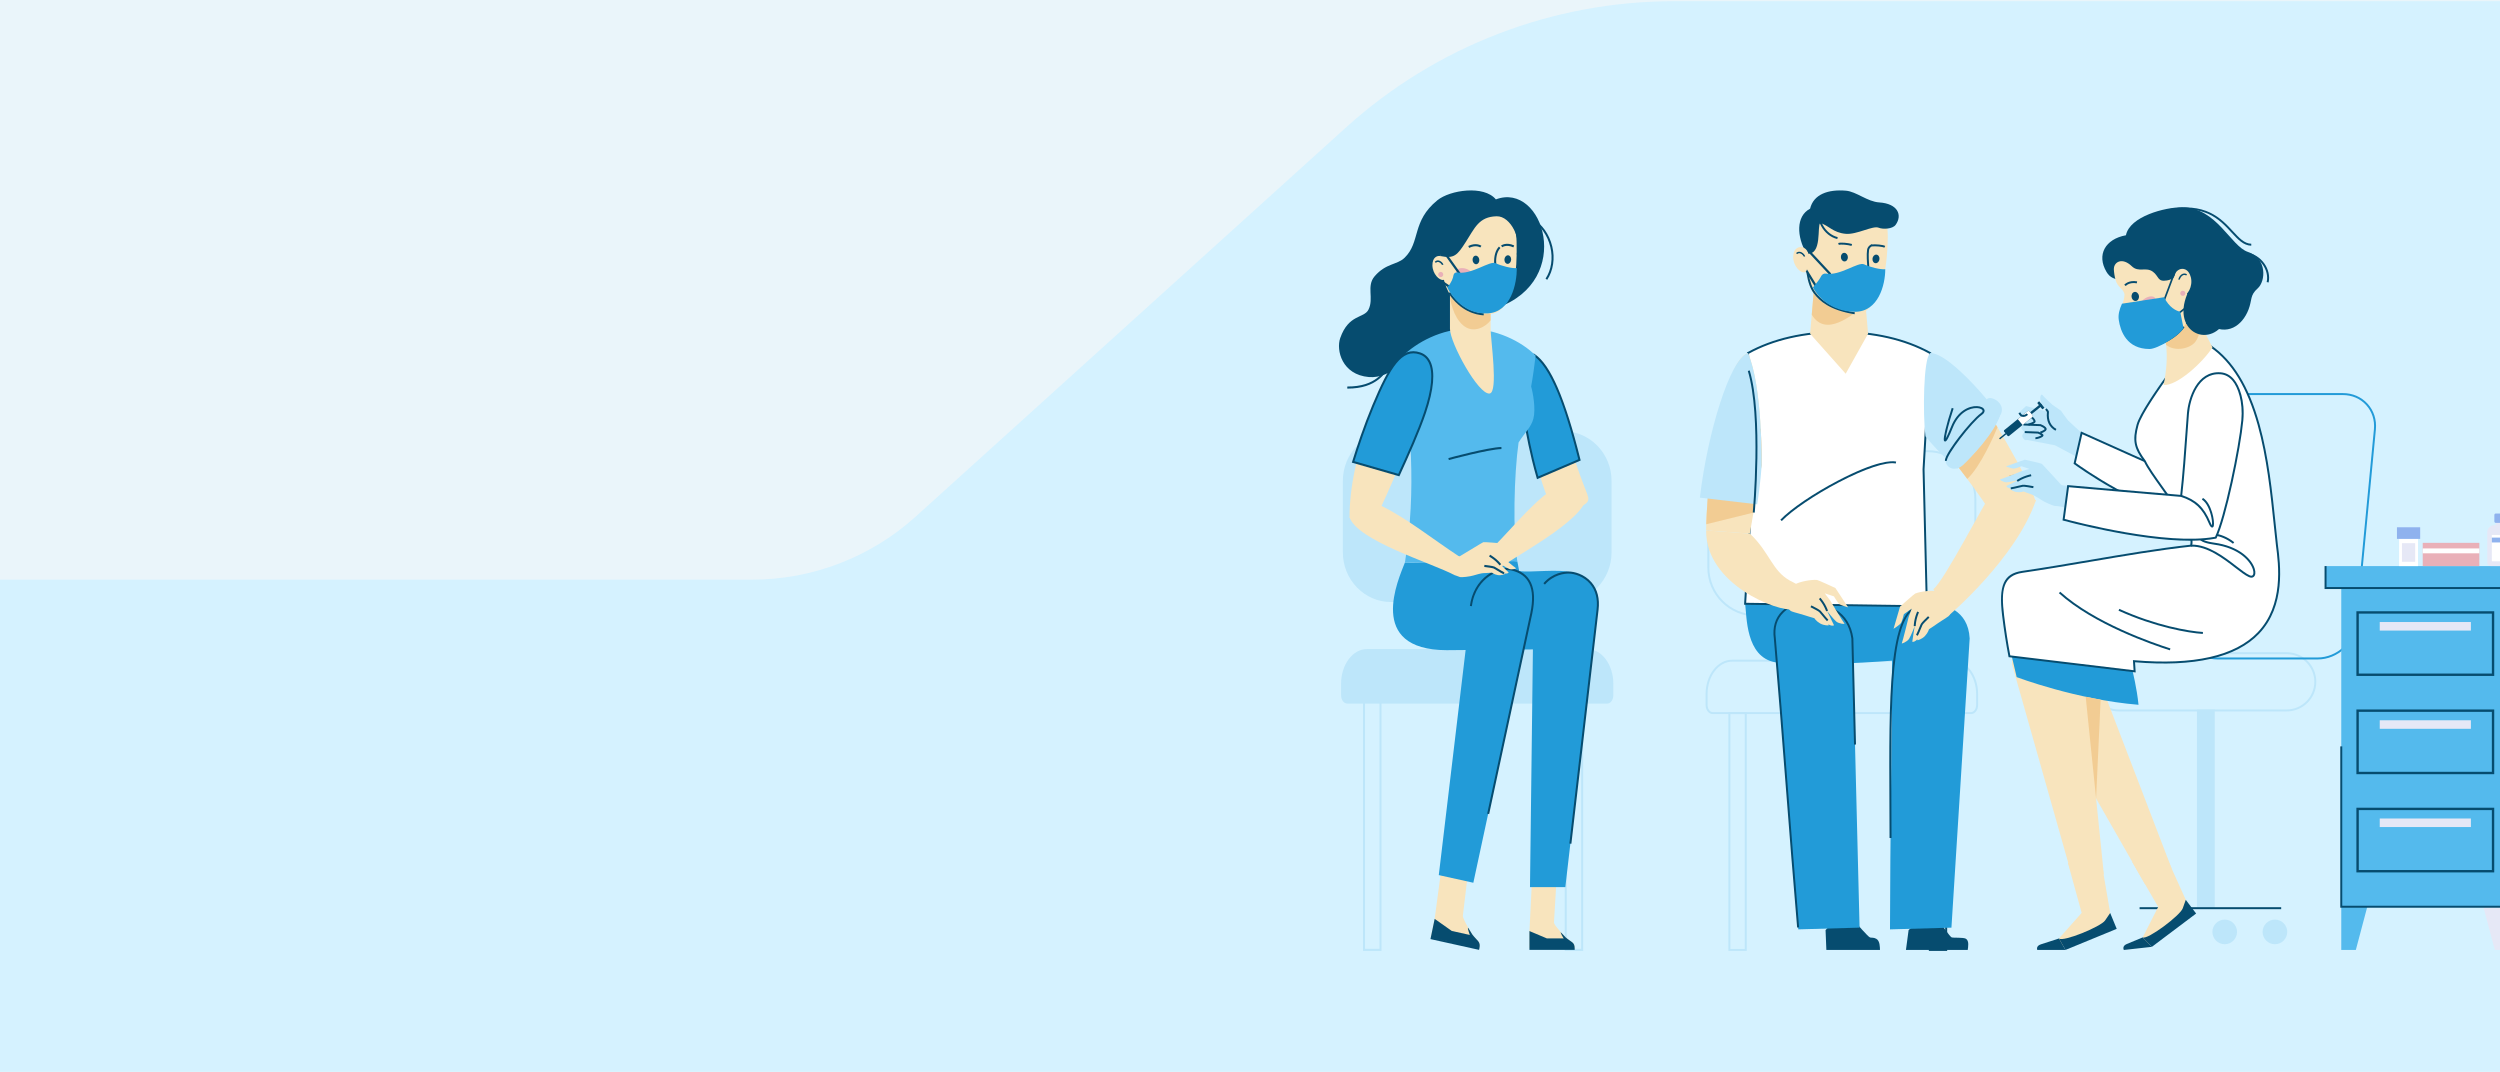 <svg width="1024" height="439" viewBox="0 0 1024 439" fill="none" xmlns="http://www.w3.org/2000/svg">
<rect width="1024" height="439" fill="#EAF5FA"/>
<path d="M0 237.429V439H1024V382.143V0.5H685.52C635.948 0.5 588.142 18.91 551.374 52.159L375.063 211.599C356.679 228.224 332.776 237.429 307.99 237.429H0Z" fill="#D5F2FF"/>
<path d="M936.614 291.408H867.848C861.151 291.408 855.701 285.966 855.701 279.273C855.701 272.58 861.149 267.138 867.848 267.138H936.614C943.311 267.138 948.761 272.58 948.761 279.273C948.759 285.963 943.311 291.408 936.614 291.408ZM867.848 267.951C861.598 267.951 856.514 273.029 856.514 279.273C856.514 285.516 861.598 290.595 867.848 290.595H936.614C942.863 290.595 947.947 285.516 947.947 279.273C947.947 273.029 942.863 267.951 936.614 267.951H867.848Z" fill="#BDE6FA"/>
<path d="M949.329 270.113H908.278C904.322 270.113 900.734 268.566 898.175 265.754C895.601 262.926 894.39 259.178 894.77 255.199L902.335 175.847C903.116 167.667 910.412 161.01 918.603 161.01H959.656C963.613 161.01 967.2 162.557 969.76 165.369C972.334 168.197 973.545 171.945 973.164 175.923L965.599 255.275C964.816 263.456 957.52 270.113 949.329 270.113ZM918.6 161.82C910.819 161.82 903.884 168.147 903.142 175.921L895.579 255.275C895.222 259.021 896.357 262.548 898.776 265.205C901.179 267.846 904.555 269.3 908.278 269.3H949.332C957.113 269.3 964.048 262.973 964.79 255.199L972.355 175.847C972.712 172.102 971.577 168.575 969.158 165.915C966.755 163.275 963.38 161.82 959.656 161.82H918.6Z" fill="#229BD8"/>
<path d="M1027.84 240.037H958.983V371.395H1027.84V240.037Z" fill="#54BAED"/>
<path d="M1034.27 231.873H952.543V240.864H1034.27V231.873Z" fill="#54BAED"/>
<path fill-rule="evenodd" clip-rule="evenodd" d="M966.158 275.887H1020.66V251.345H966.158V275.887ZM1021.15 276.866H965.668H965.178V276.376V250.856V250.366H965.668H1021.15H1021.64V250.856V276.376V276.866H1021.15Z" fill="#064C6F"/>
<path d="M1012.08 254.782H974.742V258.285H1012.08V254.782Z" fill="#E6E8F6"/>
<path d="M990.421 220.725H982.673V231.871H990.421V220.725Z" fill="white"/>
<path d="M991.306 215.971H981.788V220.726H991.306V215.971Z" fill="#8FB2EE"/>
<path d="M989.253 222.487H983.841V230.109H989.253V222.487Z" fill="#E6E8F6"/>
<path d="M1015.54 222.347H992.346V231.872H1015.54V222.347Z" fill="#E9B0B8"/>
<path d="M1015.54 224.636H992.346V226.637H1015.54V224.636Z" fill="white"/>
<path fill-rule="evenodd" clip-rule="evenodd" d="M1021.67 215.116H1026.14C1027.72 215.116 1029.01 216.404 1029.01 217.98V230.439C1029.01 231.225 1028.36 231.872 1027.58 231.872H1020.23C1019.44 231.872 1018.8 231.228 1018.8 230.439V217.98C1018.8 216.404 1020.09 215.116 1021.67 215.116Z" fill="#E6E8F6"/>
<path d="M1025.58 213.629H1022.23V216.405H1025.58V213.629Z" fill="#E6E8F6"/>
<path fill-rule="evenodd" clip-rule="evenodd" d="M1022.27 210.338H1025.55C1025.87 210.338 1026.13 210.599 1026.13 210.918V213.594C1026.13 213.912 1025.87 214.171 1025.55 214.171H1022.27C1021.95 214.171 1021.69 213.91 1021.69 213.594V210.918C1021.69 210.599 1021.95 210.338 1022.27 210.338Z" fill="#8FB2EE"/>
<path d="M1027.15 219.115H1020.66V229.903H1027.15V219.115Z" fill="white"/>
<path d="M1027.15 220.198H1020.66V222.19H1027.15V220.198Z" fill="#8FB2EE"/>
<path fill-rule="evenodd" clip-rule="evenodd" d="M966.158 316.122C984.326 316.122 1002.49 316.122 1020.66 316.122C1020.66 307.942 1020.66 299.761 1020.66 291.581C1002.49 291.581 984.324 291.581 966.158 291.581C966.158 299.761 966.158 307.942 966.158 316.122ZM1021.15 317.101C1002.66 317.101 984.162 317.101 965.668 317.101C965.504 317.101 965.342 317.101 965.178 317.101C965.178 316.937 965.178 316.776 965.178 316.612C965.178 308.103 965.178 299.597 965.178 291.091C965.178 290.927 965.178 290.766 965.178 290.602C965.342 290.602 965.504 290.602 965.668 290.602C984.162 290.602 1002.66 290.602 1021.15 290.602C1021.31 290.602 1021.48 290.602 1021.64 290.602C1021.64 290.766 1021.64 290.927 1021.64 291.091C1021.64 299.597 1021.64 308.106 1021.64 316.612C1021.64 316.776 1021.64 316.937 1021.64 317.101C1021.48 317.101 1021.31 317.101 1021.15 317.101Z" fill="#064C6F"/>
<path fill-rule="evenodd" clip-rule="evenodd" d="M974.742 295.018C987.186 295.018 999.633 295.018 1012.08 295.018C1012.08 296.185 1012.08 297.351 1012.08 298.521C999.633 298.521 987.188 298.521 974.742 298.521C974.742 297.351 974.742 296.185 974.742 295.018Z" fill="#E6E8F6"/>
<path fill-rule="evenodd" clip-rule="evenodd" d="M966.158 356.361H1020.66V331.82H966.158V356.361ZM1021.15 357.341H965.668H965.178V356.851V331.33V330.841H965.668H1021.15H1021.64V331.33V356.851V357.341H1021.15Z" fill="#064C6F"/>
<path d="M1012.08 335.254H974.742V338.757H1012.08V335.254Z" fill="#E6E8F6"/>
<path fill-rule="evenodd" clip-rule="evenodd" d="M969.646 371.395L964.95 389.091H958.983V371.395H969.646Z" fill="#54BAED"/>
<path fill-rule="evenodd" clip-rule="evenodd" d="M1017.17 371.395L1021.87 389.091H1027.84V371.395H1017.17Z" fill="#E6E8F6"/>
<path d="M1034.28 241.271H952.139V231.871H952.95V240.458H1034.28V241.271Z" fill="#064C6F"/>
<path d="M1027.84 371.801H958.577V305.716H959.39V370.991H1027.84V371.801Z" fill="#064C6F"/>
<path d="M797.562 389.496H790.051V287.057H797.562V389.496ZM790.865 388.685H796.75V287.867H790.865V388.685Z" fill="#064C6F"/>
<path d="M715.464 389.496H707.953V291.68H715.464V389.496ZM708.764 388.686H714.65V292.49H708.764V388.686Z" fill="#BDE6FA"/>
<path d="M807.31 292.49H701.537C699.924 292.49 698.613 290.838 698.613 288.809V284.26C698.613 276.509 703.502 270.204 709.511 270.204H799.341C805.35 270.204 810.239 276.509 810.239 284.26V288.809C810.234 290.838 808.923 292.49 807.31 292.49ZM709.509 271.017C703.949 271.017 699.425 276.959 699.425 284.26V288.809C699.425 290.363 700.393 291.68 701.537 291.68H807.31C808.455 291.68 809.423 290.365 809.423 288.809V284.26C809.423 276.959 804.898 271.017 799.338 271.017H709.509Z" fill="#BDE6FA"/>
<path d="M789.556 252.486H719.291C708.286 252.486 699.332 243.54 699.332 232.545V204.342C699.332 193.347 708.286 184.401 719.291 184.401H789.556C800.561 184.401 809.515 193.347 809.515 204.342V232.543C809.515 243.54 800.561 252.486 789.556 252.486ZM719.291 185.212C708.733 185.212 700.145 193.794 700.145 204.342V232.543C700.145 243.091 708.736 251.673 719.291 251.673H789.556C800.114 251.673 808.702 243.091 808.702 232.543V204.342C808.702 193.794 800.114 185.212 789.556 185.212H719.291Z" fill="#BDE6FA"/>
<path fill-rule="evenodd" clip-rule="evenodd" d="M714.802 247.302C715.523 252.338 714.921 269.11 727.163 271.271C739.405 273.429 774.997 270.612 774.997 270.612H788.738L785.484 244.899L714.802 247.302Z" fill="#229BD8"/>
<path fill-rule="evenodd" clip-rule="evenodd" d="M714.801 247.301L789.246 248.352L787.885 192.25L790.616 144.615C780.484 138.978 767.726 136.002 753.29 136.002C738.857 136.002 726.098 138.975 715.966 144.615L718.138 192.25L714.801 247.301Z" fill="white"/>
<path d="M789.661 248.764L789.237 248.757L714.367 247.699L717.731 192.247L715.549 144.381L715.768 144.26C725.955 138.591 738.929 135.597 753.289 135.597C767.651 135.597 780.626 138.591 790.812 144.26L791.036 144.383L791.022 144.638L788.293 192.256L789.661 248.764ZM715.233 246.903L788.828 247.942L787.477 192.244V192.228L790.194 144.847C780.162 139.326 767.408 136.409 753.289 136.409C739.17 136.409 726.414 139.328 716.382 144.849L718.542 192.256L718.539 192.278L715.233 246.903Z" fill="#064C6F"/>
<path fill-rule="evenodd" clip-rule="evenodd" d="M765.165 136.694L755.994 153.077L741.416 136.694L743.637 111.174H762.938L765.165 136.694Z" fill="#F8E4BD"/>
<path fill-rule="evenodd" clip-rule="evenodd" d="M805.981 389.091C806.14 387.903 806.652 385.36 805.236 384.511C804.204 383.893 800.088 384.186 799.455 383.988C798.682 383.748 794.921 378.187 794.169 377.16H785.924L781.761 380.977L780.673 389.093H805.981V389.091Z" fill="#064C6F"/>
<path fill-rule="evenodd" clip-rule="evenodd" d="M770.037 389.091C769.989 387.903 770.056 385.36 768.493 384.511C767.354 383.893 766.635 384.186 765.969 383.988C765.153 383.748 760.419 378.187 759.489 377.16H751.243L747.749 380.977L748.079 389.093H770.037V389.091Z" fill="#064C6F"/>
<path fill-rule="evenodd" clip-rule="evenodd" d="M715.965 144.613C706.038 147.655 698.982 195.555 698.832 217.277L716.743 218.566C718.328 208.978 721.577 190.409 721.577 190.409C721.577 190.409 721.939 158.293 715.965 144.613Z" fill="#F8E4BD"/>
<path fill-rule="evenodd" clip-rule="evenodd" d="M704.194 171.705C701.128 186.153 699.201 203.239 698.877 214.735L718.192 209.969C719.767 200.741 721.575 190.407 721.575 190.407C721.575 190.407 721.646 183.966 721.19 175.624L704.194 171.705Z" fill="#F2CC93"/>
<path fill-rule="evenodd" clip-rule="evenodd" d="M715.965 144.613C708.581 146.876 699.291 177.841 696.27 203.83L719.743 206.575C721.161 197.881 721.58 190.407 721.58 190.407C721.58 190.407 721.939 158.293 715.965 144.613Z" fill="#BDE6FA"/>
<path d="M718.737 209.972L717.928 209.899C717.964 209.506 721.463 170.398 715.906 151.956L716.684 151.723C722.286 170.315 718.775 209.578 718.737 209.972Z" fill="#064C6F"/>
<path fill-rule="evenodd" clip-rule="evenodd" d="M806.778 261.504L799.308 379.962L774.141 380.677C774.188 343.746 774.973 298.435 775.021 261.502C774.419 249.642 785.65 245.954 791.357 246.809C796.308 247.556 806.154 249.578 806.778 261.504Z" fill="#229BD8"/>
<path fill-rule="evenodd" clip-rule="evenodd" d="M742.096 128.886C742.517 124.054 742.717 121.749 743.138 116.917C750.135 119.546 757.131 122.172 764.128 124.8C758.361 129.321 747.782 138.307 742.096 128.886Z" fill="#F2CC93"/>
<path fill-rule="evenodd" clip-rule="evenodd" d="M756.893 80.127C752.742 80.099 740.236 80.156 739.515 96.324C738.797 112.492 741.109 117.868 743.003 120.347C745.424 123.518 749.378 127.061 759.401 128.699C765.286 128.556 766.371 125.079 768.324 121.692C769.882 118.99 772.951 113.545 773.237 97.365C773.518 81.182 761.037 80.355 756.893 80.127Z" fill="#F8E4BD"/>
<path fill-rule="evenodd" clip-rule="evenodd" d="M755.451 103.557C756.243 103.588 756.891 104.403 756.895 105.377C756.9 106.352 756.26 107.117 755.466 107.086C754.671 107.055 754.026 106.24 754.022 105.266C754.017 104.291 754.657 103.523 755.451 103.557Z" fill="#064C6F"/>
<path fill-rule="evenodd" clip-rule="evenodd" d="M768.514 104.29C767.72 104.271 767.025 105.046 766.961 106.018C766.897 106.99 767.487 107.794 768.281 107.813C769.076 107.832 769.77 107.057 769.835 106.085C769.899 105.11 769.309 104.307 768.514 104.29Z" fill="#064C6F"/>
<path d="M763.071 114.639C762.852 114.639 762.707 114.625 762.695 114.625L762.774 113.817C762.793 113.819 764.855 114 765.005 112.806C765.055 112.414 764.97 111.288 764.874 109.983C764.698 107.606 764.456 104.35 764.758 102.29C764.953 100.945 766.249 100.053 766.744 100.039L766.77 100.852C766.778 100.852 766.785 100.852 766.792 100.85C766.587 100.892 765.695 101.498 765.564 102.406C765.276 104.379 765.514 107.583 765.688 109.924C765.797 111.383 765.876 112.438 765.817 112.909C765.712 113.738 765.098 114.318 764.089 114.539C763.704 114.62 763.335 114.639 763.071 114.639Z" fill="#064C6F"/>
<path d="M762.548 119.861C760.129 119.861 758.782 118.815 758.701 118.751L759.208 118.116C759.313 118.199 761.827 120.11 766.321 118.216L766.637 118.965C765.051 119.63 763.683 119.861 762.548 119.861Z" fill="#064C6F"/>
<path fill-rule="evenodd" clip-rule="evenodd" d="M739.023 109.417C739.241 109.282 739.527 109.35 739.661 109.569L744.963 118.184C745.098 118.403 745.03 118.688 744.811 118.823C744.593 118.957 744.307 118.889 744.173 118.671L738.871 110.055C738.737 109.837 738.805 109.551 739.023 109.417Z" fill="#064C6F"/>
<path d="M758.382 100.723C756.696 100.248 754.015 100.036 753.168 100.31L752.918 99.537C754.015 99.183 756.924 99.469 758.604 99.941L758.382 100.723Z" fill="#064C6F"/>
<path d="M771.814 101.452C771.027 101.033 768.353 100.769 766.609 100.941L766.53 100.132C768.265 99.964 771.181 100.194 772.197 100.736L771.814 101.452Z" fill="#064C6F"/>
<path fill-rule="evenodd" clip-rule="evenodd" d="M745.617 91.341C744.116 92.177 746.604 104.94 739.919 103.82C735.911 96.95 735.556 88.553 741.411 85.475C742.817 79.624 748.75 77.466 756.125 78.11C760.381 78.481 764.887 82.604 769.725 82.911C777.288 83.391 779.362 88.07 776.446 92.101C775.178 93.853 771.191 93.991 769.502 93.273C767.147 92.275 760.533 96.201 755.973 95.773C750.779 95.286 749.135 92.424 745.617 91.341Z" fill="#064C6F"/>
<path d="M752.544 97.916C749.811 97.254 747.401 95.309 745.933 92.586C744.439 89.812 744.109 86.592 745.051 83.973L745.814 84.246C744.951 86.651 745.262 89.624 746.649 92.198C748.008 94.72 750.225 96.514 752.735 97.125L752.544 97.916Z" fill="#064C6F"/>
<path fill-rule="evenodd" clip-rule="evenodd" d="M740.552 103.363C740.057 102.377 739.441 101.566 738.18 101.26C736.92 100.953 734.593 101.528 734.488 105.124C734.381 108.72 737.288 111.902 739.199 111.534C741.109 111.166 740.552 103.363 740.552 103.363Z" fill="#F8E4BD"/>
<path d="M739.396 105.087L738.787 105.068V105.079C738.763 104.904 738.23 104.091 737.452 103.803C736.952 103.62 736.505 103.713 736.084 104.088L735.677 103.634C736.312 103.069 737.083 102.952 737.844 103.306C738.684 103.699 739.41 104.628 739.396 105.087Z" fill="#064C6F"/>
<path d="M759.624 128.722C749.338 127.042 745.32 123.294 742.969 120.216C741.511 118.306 740.55 115.67 739.95 111.924L740.752 111.796C741.323 115.354 742.26 117.947 743.616 119.724C745.876 122.683 749.752 126.289 759.755 127.922L759.624 128.722Z" fill="#064C6F"/>
<path fill-rule="evenodd" clip-rule="evenodd" d="M758.73 261.499L761.684 379.957L736.582 380.672C733.38 343.741 730.177 298.428 726.975 261.497C725.329 249.637 736.237 245.949 742.018 246.804C747.032 247.548 757.055 249.569 758.73 261.499Z" fill="#229BD8"/>
<path d="M773.957 343.246C773.948 338.635 773.927 334.072 773.905 329.661C773.798 307.27 773.705 287.931 775.137 273.422C776.729 257.303 780.124 249.196 785.826 247.908L786.005 248.7C780.692 249.897 777.497 257.778 775.946 273.5C774.519 287.969 774.612 307.287 774.719 329.656C774.74 334.069 774.762 338.633 774.771 343.243L773.957 343.246Z" fill="#064C6F"/>
<path d="M736.106 379.928C734.529 361.673 732.923 341.072 731.372 321.151C729.797 300.923 728.167 280.006 726.566 261.533C725.938 257.014 727.085 253.152 729.883 250.384C733.375 246.926 738.649 245.896 742.075 246.403C744.901 246.821 748.565 247.565 751.84 249.611C755.935 252.171 758.39 256.152 759.13 261.44L759.134 261.485L760.219 304.949L759.405 304.971L758.323 261.53C756.784 250.636 748.246 248.138 741.956 247.206C738.725 246.731 733.748 247.698 730.456 250.959C727.811 253.578 726.773 257.105 727.375 261.44C728.981 279.937 730.608 300.857 732.183 321.085C733.734 341.006 735.338 361.604 736.915 379.857L736.106 379.928Z" fill="#064C6F"/>
<path fill-rule="evenodd" clip-rule="evenodd" d="M740.592 102.521C740.784 102.352 741.077 102.371 741.246 102.563L749.904 111.85C750.074 112.043 750.055 112.336 749.862 112.505C749.67 112.674 749.377 112.656 749.208 112.463L740.55 103.176C740.381 102.984 740.399 102.691 740.592 102.521Z" fill="#064C6F"/>
<path d="M742.58 117.765C744.35 115.641 745.441 114.196 745.97 113.076C746.279 112.422 747.114 111.92 747.825 112.054C753.654 113.148 761.149 107.066 763.59 108.287C765.71 109.347 770.217 110.496 772.205 110.275C772.205 116.682 769.37 127.706 759.812 127.706C749.87 127.706 744.347 121.3 742.58 117.765Z" fill="#229BD8"/>
<path fill-rule="evenodd" clip-rule="evenodd" d="M698.832 217.276C698.63 239.47 728.443 250.771 734.595 249.575L736.277 239.429C736.277 239.429 735.035 238.856 733.141 237.815C725.821 233.787 724.827 226.141 716.746 218.565L698.832 217.276Z" fill="#F8E4BD"/>
<path fill-rule="evenodd" clip-rule="evenodd" d="M744.249 237.547C744.758 237.59 751.783 240.853 751.783 240.853L756.991 248.777C756.991 248.777 754.236 248.038 753.441 247.434C752.647 246.83 751.193 244.283 751.193 244.283L747.432 243.025L749.671 245.999C749.671 245.999 755.09 255.066 755.473 255.403C755.854 255.741 753.237 255.501 752.135 254.59C751.031 253.68 748.372 250.265 748.372 250.265C748.372 250.265 750.96 255.491 751.215 256.126C750.786 256.423 749.647 256.275 748.926 255.705L749.012 256.147C749.012 256.147 747.177 256.328 745.493 255.346C743.809 254.365 743.162 253.209 743.162 253.209C743.162 253.209 739.484 252.164 738.892 251.912C738.299 251.657 735.211 250.93 733.919 250.45C730.734 249.267 731.935 241.295 735.211 239.368C737.124 238.244 741.751 237.34 744.249 237.547Z" fill="#F8E4BD"/>
<path d="M747.986 250.4C747.982 250.388 747.53 249.105 746.778 247.814C746.026 246.524 745.044 245.376 745.034 245.364L745.65 244.834C745.693 244.884 746.69 246.048 747.48 247.406C748.272 248.765 748.733 250.074 748.753 250.132L747.986 250.4Z" fill="#064C6F"/>
<path d="M748.322 254.432C747.734 253.836 746.89 252.804 746.209 251.975C745.734 251.395 745.324 250.894 745.134 250.701C744.811 250.373 742.779 249.299 741.573 248.7L741.934 247.973C742.474 248.241 745.201 249.613 745.712 250.131C745.929 250.349 746.331 250.841 746.837 251.462C747.506 252.277 748.336 253.294 748.9 253.864L748.322 254.432Z" fill="#064C6F"/>
<path fill-rule="evenodd" clip-rule="evenodd" d="M833.94 204.841C825.799 228.679 798.506 251.849 798.506 251.849L791.892 241.353C796.486 237.662 811.88 207.415 817.556 198.813L833.94 204.841Z" fill="#F8E4BD"/>
<path fill-rule="evenodd" clip-rule="evenodd" d="M806.656 157.371C814.305 167.532 830.926 195.683 833.772 205.294L817.262 213.387C813.224 204.857 797.014 184.796 788.907 174.424L790.555 145.659C795.944 146.531 802.94 152.437 806.656 157.371Z" fill="#F8E4BD"/>
<path fill-rule="evenodd" clip-rule="evenodd" d="M806.656 157.371C809.599 161.283 813.874 167.859 818.18 175.017C816.89 178.102 811.228 191.16 805.795 196.17C800.635 189.273 794.866 182.007 790.596 176.576C794.259 171.761 800.801 163.203 806.04 156.584C806.254 156.848 806.459 157.112 806.656 157.371Z" fill="#F2CC93"/>
<path fill-rule="evenodd" clip-rule="evenodd" d="M784.47 243.116C783.996 243.304 778.249 248.476 778.249 248.476L775.601 257.562C775.601 257.562 778.013 256.05 778.596 255.242C779.177 254.434 779.817 251.575 779.817 251.575L783.038 249.274L781.774 252.765C781.774 252.765 779.26 263.004 778.993 263.439C778.727 263.874 781.156 262.878 781.941 261.687C782.726 260.497 784.265 256.456 784.265 256.456C784.265 256.456 783.328 262.203 783.268 262.883C783.763 263.04 784.81 262.567 785.329 261.813L785.379 262.26C785.379 262.26 787.182 261.897 788.5 260.466C789.82 259.035 790.098 257.745 790.098 257.745C790.098 257.745 793.303 255.672 793.793 255.256C794.285 254.84 797.016 253.243 798.108 252.407C800.801 250.346 797.319 243.088 793.626 242.208C791.474 241.695 786.792 242.187 784.47 243.116Z" fill="#F8E4BD"/>
<path d="M784.672 256.476L783.861 256.445C783.863 256.386 783.92 255 784.277 253.472C784.634 251.944 785.243 250.542 785.269 250.482L786.014 250.808C786.007 250.822 785.407 252.205 785.067 253.658C784.729 255.107 784.672 256.464 784.672 256.476Z" fill="#064C6F"/>
<path d="M785.536 260.423L784.815 260.047C785.184 259.339 785.678 258.129 786.076 257.155C786.38 256.411 786.621 255.824 786.763 255.55C787.101 254.904 789.299 252.798 789.737 252.385L790.296 252.974C789.321 253.899 787.696 255.52 787.484 255.926C787.358 256.166 787.113 256.767 786.83 257.461C786.423 258.452 785.921 259.683 785.536 260.423Z" fill="#064C6F"/>
<path fill-rule="evenodd" clip-rule="evenodd" d="M790.615 144.622C796.122 144.394 807.96 155.819 819.196 170.191C817.274 176.503 807.632 188.001 801.76 191.897C801.76 191.897 794.759 186.314 788.662 178.697C787.563 169.96 787.777 146.659 790.615 144.622Z" fill="#BDE6FA"/>
<path fill-rule="evenodd" clip-rule="evenodd" d="M804.244 190.305C807.836 186.868 814.619 178.899 819.419 169.942C821.844 165.419 815.818 161.885 813.891 163.403C813.891 163.403 804.38 179.396 798.746 184.694C793.912 189.24 799.446 194.897 804.244 190.305Z" fill="#BDE6FA"/>
<path fill-rule="evenodd" clip-rule="evenodd" d="M823.863 196.273C823.28 195.929 822.957 195.218 822.902 194.904C822.848 194.59 828.776 193.645 828.776 193.645C828.776 193.645 825.203 196.352 823.863 196.273Z" fill="#EDBA68"/>
<path fill-rule="evenodd" clip-rule="evenodd" d="M847.099 199.122C846.839 198.863 844.729 199.063 844.16 198.45C841.579 195.672 836.588 190.151 836.284 189.956C835.913 189.72 829.366 188.292 829.366 188.292L821.629 191.023C821.629 191.023 823.913 191.954 824.777 191.954C825.64 191.954 827.976 190.961 827.976 190.961L831.224 192.064L828.126 192.941C828.126 192.941 819.645 196.346 819.205 196.38C818.765 196.413 820.692 197.616 821.929 197.566C823.166 197.516 826.787 196.558 826.787 196.558C826.787 196.558 822.267 198.802 821.758 199.103C821.896 199.531 822.757 200.028 823.554 200.011L823.264 200.273C823.264 200.273 824.429 201.356 826.104 201.561C827.779 201.765 828.83 201.311 828.83 201.311C828.83 201.311 831.909 202.516 832.451 202.652C832.991 202.787 835.427 204.261 836.407 204.938C837.388 205.615 841.125 207.343 841.939 207.26C842.75 207.177 845.823 207.845 845.823 207.845L847.099 199.122Z" fill="#BDE6FA"/>
<path d="M826.468 197.341L826.021 196.663C826.071 196.63 827.27 195.843 828.766 195.223C830.263 194.603 831.809 194.27 831.873 194.256L832.042 195.05C832.028 195.052 830.503 195.382 829.078 195.974C827.653 196.561 826.478 197.331 826.468 197.341Z" fill="#064C6F"/>
<path d="M823.675 200.439L823.559 199.636C824.377 199.519 825.695 199.203 826.751 198.949C827.555 198.756 828.193 198.604 828.507 198.559C829.247 198.452 832.342 199.027 832.953 199.144L832.801 199.942C831.435 199.683 829.092 199.296 828.621 199.362C828.343 199.403 827.693 199.557 826.939 199.738C825.869 199.995 824.532 200.315 823.675 200.439Z" fill="#064C6F"/>
<path fill-rule="evenodd" clip-rule="evenodd" d="M852.63 177.288C852.63 177.288 847.739 172.922 847.151 172.285C846.563 171.648 844.177 168.23 844.177 168.23C844.177 168.23 841.118 166.127 840.621 165.756C840.124 165.385 836.955 162.36 836.669 161.882C835.839 160.665 834.547 164.195 837.659 167.201C838.553 168.066 838.798 168.67 838.798 168.67L829.88 166.315C829.88 166.315 827.294 168.592 827.17 168.965C827.046 169.338 827.884 170.293 828.238 170.293C828.593 170.293 827.577 170.83 827.356 171.981C827.251 172.513 827.996 173.381 828.797 173.875C828.797 173.875 827.893 174.818 827.912 175.296C827.931 175.774 829.337 176.976 829.337 176.976C829.337 176.976 828.291 177.725 828.312 178.557C828.331 179.391 829.452 180.292 829.452 180.292L830.534 180.235L841.76 182.407L850.736 187.206L852.63 177.288Z" fill="#BDE6FA"/>
<path d="M833.769 179.891C833.74 179.891 833.712 179.891 833.686 179.888L833.733 179.078C834.321 179.113 835.675 178.629 836.107 178.315C835.774 178.063 835.146 177.763 834.735 177.595L829.32 177.381L829.351 176.57L834.906 176.789L834.97 176.815C835.115 176.872 836.407 177.395 836.866 177.913C837.028 178.096 837.061 178.341 836.952 178.567C836.617 179.258 834.606 179.891 833.769 179.891Z" fill="#064C6F"/>
<path d="M835.822 177.58L835.596 176.801C836.45 176.556 837.48 175.971 837.497 175.724C837.188 175.227 836.119 174.719 835.689 174.543L828.78 174.279L828.811 173.469L835.855 173.737L835.92 173.761C836.096 173.83 837.661 174.45 838.182 175.287C838.325 175.515 838.348 175.781 838.251 176.033C837.894 176.96 835.843 177.573 835.822 177.58Z" fill="#064C6F"/>
<path d="M830.931 174.34L830.708 173.558C831.75 173.259 832.777 172.815 832.965 172.584C832.92 172.194 832.173 171.222 831.412 170.97L831.666 170.2C832.675 170.533 833.8 171.838 833.779 172.651C833.764 173.233 832.806 173.803 830.931 174.34Z" fill="#064C6F"/>
<path fill-rule="evenodd" clip-rule="evenodd" d="M820.904 176.81L822.276 178.493C822.438 178.693 822.733 178.721 822.931 178.56L832.506 170.781C832.703 170.619 832.734 170.324 832.572 170.127L831.202 168.445C831.04 168.245 830.745 168.216 830.546 168.378L820.97 176.157C820.773 176.316 820.744 176.611 820.904 176.81Z" fill="#064C6F"/>
<path fill-rule="evenodd" clip-rule="evenodd" d="M836.001 165.355L836.26 165.673C836.291 165.712 836.507 166.125 836.469 166.156L831.664 170.044C831.626 170.075 831.347 169.711 831.316 169.673L831.057 169.355C831.026 169.317 831.033 169.262 831.069 169.231L835.875 165.345C835.913 165.312 835.97 165.317 836.001 165.355Z" fill="#064C6F"/>
<path fill-rule="evenodd" clip-rule="evenodd" d="M837.352 167.071L837.033 167.33C836.995 167.361 836.569 167.689 836.541 167.651L834.48 165.12C834.449 165.082 834.825 164.694 834.863 164.663L835.182 164.404C835.22 164.373 835.275 164.381 835.306 164.416L837.366 166.945C837.395 166.985 837.39 167.04 837.352 167.071Z" fill="#064C6F"/>
<path fill-rule="evenodd" clip-rule="evenodd" d="M821.558 177.424L821.817 177.742C821.848 177.78 821.841 177.835 821.805 177.866L819.274 179.924C819.236 179.955 819.181 179.948 819.15 179.912L818.891 179.594C818.86 179.556 818.867 179.501 818.903 179.47L821.434 177.412C821.472 177.381 821.527 177.386 821.558 177.424Z" fill="#064C6F"/>
<path fill-rule="evenodd" clip-rule="evenodd" d="M828.443 174.085L832.506 170.781C832.703 170.619 832.734 170.325 832.573 170.127L831.2 168.445C831.038 168.247 830.743 168.217 830.546 168.378L826.482 171.682L828.443 174.085Z" fill="white"/>
<path d="M828.764 170.771C828.564 170.771 828.35 170.745 828.129 170.683C827.208 170.429 826.82 169.312 826.777 169.184L827.551 168.932C827.627 169.16 827.917 169.78 828.343 169.899C829.235 170.144 829.903 169.528 830.086 169.333L830.679 169.889C830.46 170.122 829.761 170.771 828.764 170.771Z" fill="#064C6F"/>
<path d="M841.905 176.425C839.265 174.911 838.089 172.395 838.415 168.944C838.422 168.86 838.43 168.796 838.432 168.753C838.377 168.616 838.042 168.174 837.702 167.793L838.306 167.249C838.627 167.603 839.174 168.254 839.238 168.625C839.255 168.715 839.246 168.81 839.227 169.02C838.934 172.126 839.971 174.379 842.312 175.719L841.905 176.425Z" fill="#064C6F"/>
<path fill-rule="evenodd" clip-rule="evenodd" d="M897.656 212.115C876.189 209.32 849.782 189.784 849.782 189.784L852.627 177.285C852.627 177.285 891.876 194.979 900.088 198.292L897.656 212.115Z" fill="white"/>
<path d="M897.989 212.569L897.604 212.519C876.279 209.743 849.806 190.307 849.539 190.112L849.325 189.955L852.339 176.715L852.794 176.919C853.186 177.097 892.13 194.649 900.237 197.919L900.542 198.043L897.989 212.569ZM850.239 189.613C852.782 191.453 877.29 208.871 897.326 211.659L899.633 198.545C891.407 195.184 857.264 179.816 852.917 177.858L850.239 189.613Z" fill="#064C6F"/>
<path d="M907.167 290.646H899.864V371.991H907.167V290.646Z" fill="#BDE6FA"/>
<path d="M934.373 371.585H876.379V372.398H934.373V371.585Z" fill="#064C6F"/>
<path fill-rule="evenodd" clip-rule="evenodd" d="M931.806 386.755C934.587 386.755 936.857 384.488 936.857 381.71C936.857 378.931 934.587 376.664 931.806 376.664C929.025 376.664 926.756 378.929 926.756 381.71C926.758 384.488 929.025 386.755 931.806 386.755Z" fill="#BDE6FA"/>
<path fill-rule="evenodd" clip-rule="evenodd" d="M911.247 386.755C914.028 386.755 916.298 384.488 916.298 381.71C916.298 378.931 914.028 376.664 911.247 376.664C908.466 376.664 906.197 378.929 906.197 381.71C906.199 384.488 908.466 386.755 911.247 386.755Z" fill="#BDE6FA"/>
<path fill-rule="evenodd" clip-rule="evenodd" d="M850.315 253.572L889.501 355.743L878.679 362.29L827.439 272.595L825.5 257.601L850.315 253.572Z" fill="#F8E4BD"/>
<path fill-rule="evenodd" clip-rule="evenodd" d="M895.294 368.568L895.653 374.236L879.386 387.056L877.633 383.966L883.992 371.474L873.365 353.107L886.623 349.376L895.294 368.568Z" fill="#F8E4BD"/>
<path fill-rule="evenodd" clip-rule="evenodd" d="M899.531 374.186L881.406 387.825L877.63 383.968C879.641 385.023 893.015 374.961 894.045 372.068L895.292 368.567L899.531 374.186Z" fill="#064C6F"/>
<path fill-rule="evenodd" clip-rule="evenodd" d="M881.408 387.825L869.927 389.106C869.927 389.106 869.03 387.535 871.14 386.661L877.633 383.968L881.408 387.825Z" fill="#064C6F"/>
<path fill-rule="evenodd" clip-rule="evenodd" d="M852.001 262.93L861.739 358.177L847.926 356.155L824.101 272.021L824.472 260.335L852.001 262.93Z" fill="#F8E4BD"/>
<path fill-rule="evenodd" clip-rule="evenodd" d="M864.325 373.957L863.24 379.535L844.261 387.836L843.345 384.404L852.654 373.921L847.013 353.467L860.785 353.201L864.325 373.957Z" fill="#F8E4BD"/>
<path fill-rule="evenodd" clip-rule="evenodd" d="M867.006 380.461L846.021 389.088L843.345 384.404C845.024 385.932 860.507 379.57 862.236 377.029L864.327 373.956L867.006 380.461Z" fill="#064C6F"/>
<path fill-rule="evenodd" clip-rule="evenodd" d="M846.021 389.089L834.471 389.098C834.471 389.098 833.772 387.503 835.946 386.8L843.344 384.404L846.021 389.089Z" fill="#064C6F"/>
<path fill-rule="evenodd" clip-rule="evenodd" d="M824.056 268.954L826.031 277.348C826.031 277.348 850.455 286.601 875.937 288.683C875.251 281.798 873.5 274.877 873.5 274.877L824.056 268.954Z" fill="#229BD8"/>
<path fill-rule="evenodd" clip-rule="evenodd" d="M858.558 327.069L854.297 285.395L860.418 286.604L858.558 327.069Z" fill="#F2CC93"/>
<path fill-rule="evenodd" clip-rule="evenodd" d="M874.084 270.818L874.341 274.974L823.065 268.809C822.063 263.638 821.15 257.641 820.47 252.059C818.871 238.927 821.654 235.21 828.351 234.234C851.256 230.892 875.876 225.83 897.465 223.491C899.729 215.952 882.099 196.621 878.552 188.944C874.536 183.58 873.763 180.569 875.531 174.059C876.732 169.631 884.012 159.236 888.222 153.346C894.286 154.456 895.657 150.1 905.422 141.77C927.87 157.173 929.654 197.426 932.626 223.28C934.695 239.042 938.716 276.396 874.084 270.818Z" fill="white"/>
<path d="M874.778 275.436L822.724 269.178L822.667 268.888C821.698 263.897 820.775 257.937 820.066 252.109C818.558 239.722 820.711 234.94 828.29 233.833C837.281 232.521 846.677 230.919 855.767 229.372C869.694 227 884.089 224.547 897.142 223.121C898.27 218.192 891.052 208.074 885.233 199.918C882.11 195.54 879.412 191.756 878.199 189.156C874.009 183.552 873.381 180.42 875.137 173.955C876.317 169.611 882.98 159.978 887.891 153.112L888.04 152.903L888.295 152.95C892.342 153.689 894.207 151.857 898.289 147.838C900.045 146.11 902.233 143.957 905.157 141.464L905.395 141.262L905.652 141.438C914.661 147.619 921.158 158.212 925.514 173.822C929.249 187.212 930.776 201.867 932.123 214.798C932.432 217.764 932.722 220.564 933.029 223.238C934.09 231.309 936.295 248.114 925.314 259.584C915.943 269.369 898.855 273.297 874.518 271.268L874.778 275.436ZM823.409 268.444L873.907 274.514L873.65 270.374L874.119 270.414C898.448 272.513 915.475 268.679 924.726 259.018C935.439 247.831 933.267 231.285 932.223 223.333C931.916 220.649 931.623 217.847 931.314 214.879C929.97 201.981 928.449 187.362 924.731 174.038C920.47 158.768 914.161 148.377 905.45 142.281C902.664 144.672 900.561 146.742 898.862 148.413C894.782 152.427 892.698 154.483 888.407 153.789C885.459 157.913 877.18 169.537 875.924 174.164C874.228 180.412 874.809 183.264 878.879 188.7L878.922 188.774C880.092 191.307 882.911 195.259 885.897 199.442C892.237 208.329 899.421 218.399 897.856 223.606L897.778 223.863L897.509 223.891C884.408 225.31 869.918 227.779 855.905 230.166C846.811 231.715 837.407 233.317 828.409 234.631C820.437 235.796 819.612 241.635 820.873 252.005C821.567 257.709 822.467 263.529 823.409 268.444Z" fill="#064C6F"/>
<path d="M888.768 266.368C881.703 264.132 857.547 255.832 843.321 242.979L843.866 242.378C857.97 255.122 881.988 263.371 889.013 265.596L888.768 266.368Z" fill="#064C6F"/>
<path d="M902.281 259.663C896.46 259.321 882.635 256.93 867.743 250.138L868.081 249.398C882.866 256.141 896.564 258.513 902.331 258.853L902.281 259.663Z" fill="#064C6F"/>
<path fill-rule="evenodd" clip-rule="evenodd" d="M906.223 142.281C902.431 134.666 897.483 127.65 900.999 112.121C893.945 117.307 891.083 127.047 884.027 132.232C889.82 140.125 886.732 155.198 886.216 157.691C891.619 158.138 902.155 148.639 906.223 142.281Z" fill="#F8E4BD"/>
<path fill-rule="evenodd" clip-rule="evenodd" d="M900.116 126.53C899.847 124.655 899.735 122.614 899.838 120.354L891.778 123.284C889.534 126.635 887.208 129.896 884.029 132.232C885.863 134.73 886.808 137.948 887.222 141.256C890.916 144.199 896.992 142.792 899.131 140.108C901.486 137.154 901.919 131.79 900.116 126.53Z" fill="#F2CC93"/>
<path fill-rule="evenodd" clip-rule="evenodd" d="M870.786 96.36C872.303 88.619 886.865 84.866 893.766 84.9C907.971 84.969 913.709 100.885 920.765 103.195C928.673 105.786 928.054 115.195 924.755 118.113C921.458 121.032 922.557 122.767 920.977 126.833C918.413 133.431 912.253 137.757 904.774 133.006C901.584 130.978 895.591 132.69 895.591 132.69C892.332 132.252 893.833 136.136 885.155 138.764C879.683 140.421 872.232 134.636 873.312 128.706C874.347 123.024 872.066 117.108 869.484 115.045C866.071 114.211 864.339 113.931 862.816 111.354C858.674 104.345 862.329 97.912 870.786 96.36Z" fill="#064C6F"/>
<path fill-rule="evenodd" clip-rule="evenodd" d="M868.366 100.163C866.218 101.941 864.888 108.807 866.544 114.716C867.398 117.763 869.515 117.948 870.189 120.46C870.279 121.394 869.784 123.39 869.156 125.615C868.571 127.695 868.021 129.344 868.178 129.703C868.595 130.639 870.488 131.207 871.576 130.979C871.576 130.979 872.803 132.938 873.759 135.231C874.751 137.615 875.487 140.35 876.105 141.12C877.318 142.63 878.087 142.66 881.522 141.957C884.96 141.253 894.877 136.961 897.98 127.407C901.082 117.853 900.154 104.691 895.567 99.74C887.082 90.581 877.242 92.812 868.366 100.163Z" fill="#F8E4BD"/>
<path d="M884.679 141.31L884.372 140.556C888.795 138.764 891.89 136.549 894.114 133.588L894.763 134.075C892.449 137.16 889.244 139.458 884.679 141.31Z" fill="#064C6F"/>
<path fill-rule="evenodd" clip-rule="evenodd" d="M874.212 119.594C873.393 119.796 872.908 120.78 873.127 121.79C873.343 122.8 874.183 123.454 874.999 123.252C875.815 123.05 876.303 122.066 876.084 121.056C875.867 120.046 875.028 119.39 874.212 119.594Z" fill="#064C6F"/>
<path d="M872.634 134.502L872.553 133.694C875.684 133.378 876.712 131.955 876.719 131.94L877.406 132.373C877.397 132.39 876.26 134.136 872.634 134.502Z" fill="#064C6F"/>
<path d="M870.726 117.153L870.089 116.649C870.153 116.566 871.73 114.627 875.373 115.247L875.235 116.048C872.097 115.513 870.781 117.087 870.726 117.153Z" fill="#064C6F"/>
<path fill-rule="evenodd" clip-rule="evenodd" d="M878.658 122.182C877.004 123.204 876.153 124.822 876.755 125.797C877.359 126.771 879.188 126.733 880.842 125.711C882.495 124.689 883.347 123.071 882.745 122.096C882.141 121.122 880.311 121.162 878.658 122.182Z" fill="#E9B0B8"/>
<path fill-rule="evenodd" clip-rule="evenodd" d="M873.17 109.035C869.354 105.337 865.88 107.183 865.83 110.192C861.598 104.602 869.068 93.501 885.621 91.488C902.759 89.404 915.17 119.155 912.184 130.104C906.323 143.42 889.18 136.702 895.879 120.479C893.802 115.276 892.843 110.644 891.909 111.003C890.926 111.376 891.835 114.121 887.593 114.87C883.604 115.573 884.363 113.139 881.803 111.283C878.915 109.185 875.981 111.761 873.17 109.035Z" fill="#064C6F"/>
<path fill-rule="evenodd" clip-rule="evenodd" d="M890.676 113.075C890.966 111.946 891.421 110.976 892.662 110.387C893.902 109.797 896.447 109.892 897.375 113.59C898.301 117.288 896.007 121.21 893.938 121.241C892.8 121.257 890.828 119.786 890.274 117.559C889.82 115.736 890.676 113.075 890.676 113.075Z" fill="#F8E4BD"/>
<path d="M892.286 114.608C892.17 114.147 892.705 113.041 893.474 112.459C894.182 111.922 895.006 111.872 895.793 112.319L895.491 112.849C894.958 112.545 894.444 112.549 893.961 112.861C893.236 113.329 892.862 114.292 892.881 114.47L892.286 114.608Z" fill="#064C6F"/>
<path fill-rule="evenodd" clip-rule="evenodd" d="M893.806 119.127C893.244 119.276 892.911 119.852 893.061 120.41C893.211 120.971 893.787 121.304 894.346 121.154C894.907 121.004 895.24 120.429 895.091 119.868C894.941 119.31 894.367 118.977 893.806 119.127Z" fill="#E9B0B8"/>
<path d="M874.062 136.188C873.612 136.188 873.326 136.078 873.3 136.069L873.6 135.313C873.64 135.327 874.594 135.667 875.827 134.647L876.345 135.273C875.444 136.019 874.623 136.188 874.062 136.188Z" fill="#064C6F"/>
<path d="M922.105 100.65C918.914 100.56 916.631 98.088 913.99 95.226C909.101 89.929 903.013 83.336 887.583 86.659L887.412 85.865C903.296 82.445 909.822 89.513 914.587 94.675C917.209 97.515 919.278 99.759 922.128 99.837L922.105 100.65Z" fill="#064C6F"/>
<path d="M929.225 115.706L928.43 115.53C928.956 113.167 928.359 110.558 926.796 108.371C925.2 106.137 922.823 104.645 920.437 104.376L920.527 103.57C923.14 103.865 925.73 105.484 927.457 107.901C929.156 110.273 929.798 113.12 929.225 115.706Z" fill="#064C6F"/>
<path d="M922.16 236.616C921.867 236.616 921.517 236.548 921.106 236.365C919.609 235.699 917.69 234.218 915.468 232.502C910.65 228.785 904.044 223.692 897.48 223.897L897.454 223.084C897.59 223.079 897.725 223.077 897.861 223.077C904.586 223.077 911.147 228.139 915.965 231.858C918.146 233.541 920.03 234.996 921.436 235.621C921.81 235.787 922.324 235.923 922.647 235.637C923.059 235.274 923.109 234.328 922.776 233.225C921.841 230.135 917.435 224.524 906.868 223.084C904.27 222.73 901.111 221.998 900.797 220.522C900.732 220.218 900.747 219.628 901.57 219.12C903.444 217.962 909.539 217.622 915.135 222.078L914.628 222.713C909.587 218.701 903.813 218.689 901.996 219.811C901.824 219.918 901.541 220.13 901.589 220.353C901.686 220.809 902.928 221.727 906.975 222.278C911.652 222.915 915.734 224.469 918.781 226.775C921.163 228.576 922.899 230.841 923.551 232.99C923.989 234.437 923.853 235.656 923.183 236.246C922.997 236.412 922.664 236.616 922.16 236.616Z" fill="#064C6F"/>
<path fill-rule="evenodd" clip-rule="evenodd" d="M918.452 172.211C917.401 183.531 911.47 212.148 907.571 220.222C886.301 224.255 845.254 212.866 845.254 212.866L847.098 199.124C847.098 199.124 875.816 201.66 893.402 203.126C894.736 191.371 895.605 176.246 896.19 169.249C896.599 164.377 899.561 152.228 909.467 152.896C916.889 153.395 919.194 164.223 918.452 172.211Z" fill="white"/>
<path d="M896.935 221.483C875.085 221.483 845.498 213.354 845.148 213.257L844.808 213.162L846.749 198.683L847.137 198.717C847.422 198.743 875.627 201.231 893.043 202.686C893.959 194.493 894.668 184.559 895.187 177.274C895.415 174.061 895.613 171.287 895.786 169.213C896.295 163.143 899.823 151.835 909.494 152.488C911.649 152.633 913.507 153.607 915.02 155.383C917.268 158.019 919.621 164.02 918.858 172.248C917.806 183.58 911.897 212.197 907.936 220.396L907.905 220.458L907.767 220.596L907.643 220.62C904.46 221.226 900.82 221.483 896.935 221.483ZM845.704 212.568C849.692 213.642 887.329 223.531 907.293 219.862C909.028 216.159 911.35 207.983 913.683 197.348C915.82 187.613 917.532 177.733 918.049 172.174L918.453 172.212L918.049 172.174C918.741 164.707 916.716 158.625 914.402 155.91C913.036 154.309 911.366 153.429 909.439 153.299C900.385 152.695 897.081 163.487 896.595 169.282C896.422 171.352 896.224 174.123 895.996 177.334C895.468 184.742 894.747 194.888 893.805 203.17L893.76 203.563L893.367 203.529C877.088 202.172 850.938 199.869 847.448 199.563L845.704 212.568Z" fill="#064C6F"/>
<path d="M906.087 216.085C905.604 216.085 905.171 215.526 904.61 214.183C902.167 208.33 898.988 205.337 893.279 203.51L893.526 202.737C899.495 204.646 902.814 207.769 905.362 213.872C905.661 214.592 905.878 214.951 906.009 215.124C906.097 214.668 906.099 213.572 905.775 211.937C905.238 209.226 903.937 205.884 901.905 204.634L902.331 203.942C905.932 206.157 907.21 213.599 906.784 215.372C906.651 215.928 906.358 216.066 906.139 216.085C906.12 216.085 906.104 216.085 906.087 216.085Z" fill="#064C6F"/>
<path d="M796.641 188.802C796.434 186.941 800.58 181.332 802.372 179.008C805.245 175.279 809.147 170.801 811.386 169.204C811.69 168.988 812.18 168.56 812.056 168.139C811.926 167.697 811.1 167.215 809.773 167.153C806.739 167.01 802.334 169 799.9 175.074C799.122 177.019 798.477 178.483 797.985 179.424C797.442 180.46 797.059 180.988 796.567 180.807C796.217 180.679 795.782 180.519 796.788 176.208C797.388 173.641 798.349 170.314 799.429 167.077L800.2 167.334C798.232 173.233 797.138 177.857 796.988 179.55C797.345 178.946 798.001 177.629 799.146 174.773C801.736 168.303 806.509 166.19 809.811 166.343C811.414 166.419 812.573 167.018 812.837 167.911C812.951 168.299 812.977 169.069 811.859 169.867C807.572 172.926 797.202 186.49 797.45 188.716L796.641 188.802Z" fill="#064C6F"/>
<path d="M729.818 213.421L729.233 212.858C733.56 208.363 742.836 202.07 752.868 196.827C768.517 188.649 774.723 188.668 776.665 189.055L776.505 189.852C772.637 189.079 763.942 191.955 753.244 197.545C743.438 202.671 734.024 209.05 729.818 213.421Z" fill="#064C6F"/>
<path d="M890.374 112.463L886.398 123.067" stroke="#064C6F" stroke-width="0.7" stroke-linecap="round"/>
<path d="M898.99 123.067L892.363 128.369" stroke="#064C6F" stroke-width="0.7" stroke-linecap="round"/>
<path d="M867.841 131.021C867.541 128.921 868.061 126.823 869.166 124.393L886.398 121.742C888.518 125.984 891.258 127.265 893.025 127.707L894.351 134.335C892.804 137.427 883.746 142.95 880.433 142.95C871.131 142.95 868.503 135.66 867.841 131.021Z" fill="#229BD8"/>
<g clip-path="url(#clip0)">
<path d="M648.48 389.496H640.909V282.956H648.48V389.496ZM641.739 388.638H647.647V283.816H641.739V388.638Z" fill="#BDE6FA"/>
<path d="M565.864 389.496H558.292V282.956H565.864V389.496ZM559.125 388.638H565.034V283.816H559.125V388.638Z" fill="#BDE6FA"/>
<path fill-rule="evenodd" clip-rule="evenodd" d="M559.866 265.864C589.996 265.864 620.127 265.864 650.261 265.864C656.067 265.864 660.818 272.25 660.818 280.057V284.787C660.818 286.66 659.678 288.193 658.283 288.193C622.804 288.193 587.322 288.193 551.843 288.193C550.45 288.193 549.308 286.66 549.308 284.787V280.057C549.311 272.25 554.06 265.864 559.866 265.864Z" fill="#BDE6FA"/>
<path fill-rule="evenodd" clip-rule="evenodd" d="M569.709 176.638H640.417C651.24 176.638 660.092 185.78 660.092 196.95V226.277C660.092 237.45 651.237 246.59 640.417 246.59H569.709C558.886 246.59 550.034 237.448 550.034 226.277V196.95C550.034 185.78 558.889 176.638 569.709 176.638Z" fill="#BDE6FA"/>
<path fill-rule="evenodd" clip-rule="evenodd" d="M612.709 81.674C607.819 75.755 593.922 77.817 588.752 82.026C578.129 90.67 581.925 99.11 575.367 105.534C572.276 108.561 567.712 107.734 563.058 113.15C559.563 117.215 562.859 122.171 560.525 126.827C558.696 130.478 552.428 128.575 548.957 138.463C547.209 143.442 549.668 153.491 560.703 154.441C569.78 155.223 577.78 145.611 579.602 144.09C587.13 137.805 601.874 146.436 608.898 126.284C610.6 123.001 613.354 126.015 613.354 126.015C644.966 114.761 632.102 74.279 612.709 81.674Z" fill="#064C6F"/>
<path fill-rule="evenodd" clip-rule="evenodd" d="M630.719 152.972C633.51 156.665 635.331 157.771 641.68 178.059C648.03 198.347 649.705 200.617 650.489 203.546C651.446 207.109 645.828 207.846 638.768 210.752C634.435 212.535 626.51 179.671 625.656 175.864C624.172 169.277 616.355 153.329 630.719 152.972Z" fill="#F8E4BD"/>
<path fill-rule="evenodd" clip-rule="evenodd" d="M628.42 145.411C636.001 150.538 641.941 168.263 646.961 188.377L629.818 195.709C626.847 185.534 625.242 175.849 625.242 175.849C625.242 175.849 624.022 160.58 628.42 145.411Z" fill="#229BD8"/>
<path d="M629.553 196.287L629.421 195.832C626.477 185.747 624.85 176.019 624.833 175.921L624.828 175.884C624.816 175.73 623.649 160.358 628.021 145.285L628.181 144.734L628.649 145.049C635.159 149.451 641.106 163.184 647.365 188.266L647.455 188.628L629.553 196.287ZM625.656 175.796C625.736 176.276 627.3 185.476 630.086 195.13L646.469 188.123C642.633 172.806 636.669 152.144 628.656 146.102C624.589 160.594 625.61 175.192 625.656 175.796Z" fill="#064C6F"/>
<path fill-rule="evenodd" clip-rule="evenodd" d="M592.546 266.316L643.417 265.861C642.92 253.511 648.634 238.491 643.777 234.604C639.089 232.821 627.024 234.649 622.261 233.895C621.773 231.529 621.705 230.802 621.503 229.953C607.682 228.052 588.155 230.817 575.459 230.398C572.868 237.113 559.391 266.186 592.546 266.316Z" fill="#229BD8"/>
<path fill-rule="evenodd" clip-rule="evenodd" d="M626.462 383.268V381.357L627.541 359.845H637.578L636.499 378.03C636.75 378.843 638.33 380.746 639.628 382.194C640.429 383.087 641.121 383.803 641.328 383.984C643.622 385.993 644.988 385.847 644.988 388.432H626.462V383.268Z" fill="#F8E4BD"/>
<path fill-rule="evenodd" clip-rule="evenodd" d="M644.988 388.432C644.988 385.844 643.622 385.99 641.328 383.984C641.121 383.803 640.429 383.086 639.628 382.194C638.33 380.745 640.828 385.191 640.578 384.379H633.62L626.459 381.356V388.432H644.988ZM644.988 388.432H626.462V389.065H644.988V388.432Z" fill="#064C6F"/>
<path fill-rule="evenodd" clip-rule="evenodd" d="M654.357 249.778L641.154 363.383H626.681C627.241 320.427 627.521 292.734 628.081 249.778C629.881 237.395 637.815 234.517 642.542 234.517C646.576 234.517 655.767 237.971 654.357 249.778Z" fill="#229BD8"/>
<path fill-rule="evenodd" clip-rule="evenodd" d="M621.503 229.952C619.601 218.12 620.142 194.463 622.005 181.253C624.577 177.13 627.122 175.098 628.079 171.465C629.121 167.51 627.879 160.765 627.149 158.301C627.782 155.057 628.605 148.99 628.999 145.656C623.111 139.687 612.575 134.634 601.591 134.634C590.608 134.634 580.133 140.185 574.244 146.152C577.539 174.09 580.376 199.794 575.459 230.4C590.009 230.4 606.986 229.952 621.503 229.952Z" fill="#54BAED"/>
<path d="M551.921 159.179C551.894 159.179 551.87 159.179 551.843 159.179L551.846 158.319C551.872 158.319 551.897 158.319 551.924 158.319C563.562 158.319 566.943 152.425 569.663 147.686C571.156 145.084 572.447 142.836 574.804 142.245L574.999 143.08C572.983 143.585 571.833 145.589 570.377 148.123C567.7 152.792 564.035 159.179 551.921 159.179Z" fill="#064C6F"/>
<path d="M633.741 114.618L633.052 114.135C635.409 110.55 636.123 105.821 635.008 101.162C633.87 96.405 631.001 92.359 627.333 90.338L627.726 89.581C631.598 91.716 634.623 95.967 635.816 100.956C636.988 105.853 636.23 110.832 633.741 114.618Z" fill="#064C6F"/>
<path fill-rule="evenodd" clip-rule="evenodd" d="M593.905 134.699C593.905 140.416 605.576 161.86 610.169 161.182C613.783 160.646 610.556 139.202 610.556 134.699C610.556 128.511 610.556 124.36 610.556 118.173C605.006 118.173 599.456 108.679 593.905 108.679C593.905 114.866 593.905 128.511 593.905 134.699Z" fill="#F8E4BD"/>
<path fill-rule="evenodd" clip-rule="evenodd" d="M610.556 131.196V122.625L595.089 118.542L593.905 121.687C594.103 122.914 595.067 129.655 599.317 133.276C603.564 136.896 608.747 133.731 610.556 131.196Z" fill="#F2CC93"/>
<path fill-rule="evenodd" clip-rule="evenodd" d="M604.585 83.972C608.632 84.014 620.826 84.276 621.199 98.947C621.572 113.617 619.502 118.518 618.359 121.231C617.052 124.338 614.662 128.434 610.357 128.547C601.083 128.788 597.412 124.73 594.926 121.955C592.982 119.785 589.882 114.437 589.933 99.761C589.987 85.085 600.539 84.11 604.585 83.972Z" fill="#F8E4BD"/>
<path fill-rule="evenodd" clip-rule="evenodd" d="M591.984 106.762C591.609 105.789 591.153 105.112 589.977 104.873C588.801 104.632 586.675 105.276 586.718 108.71C586.76 112.145 589.568 115.066 591.319 114.636C593.068 114.206 592.162 107.677 591.984 106.762Z" fill="#F8E4BD"/>
<path fill-rule="evenodd" clip-rule="evenodd" d="M621.169 104.596C623.732 91.389 619.112 81.618 604.906 81.596C590.7 81.573 587.566 93.624 589.977 104.873C595.681 106.067 596.896 104.521 600.381 99.113C604.053 93.413 605.717 88.751 613.028 88.588C618.909 88.455 623.571 98.416 621.169 104.596Z" fill="#064C6F"/>
<path fill-rule="evenodd" clip-rule="evenodd" d="M600.376 110.044C602.212 110.592 603.445 111.942 603.133 113.059C602.821 114.175 601.08 114.638 599.244 114.09C597.407 113.541 596.175 112.191 596.487 111.075C596.798 109.959 598.54 109.496 600.376 110.044Z" fill="#E9B0B8"/>
<path fill-rule="evenodd" clip-rule="evenodd" d="M617.633 104.566C616.869 104.581 616.231 105.378 616.209 106.348C616.187 107.316 616.788 108.091 617.55 108.076C618.315 108.06 618.953 107.263 618.975 106.293C618.997 105.325 618.396 104.551 617.633 104.566Z" fill="#064C6F"/>
<path d="M590.598 108.497C590.564 108.329 590.033 107.577 589.317 107.351C588.869 107.208 588.474 107.316 588.114 107.678L587.678 107.215C588.252 106.639 588.971 106.496 589.702 106.81C590.5 107.155 591.214 108.025 591.219 108.472L590.595 108.48C590.595 108.485 590.595 108.49 590.598 108.497Z" fill="#064C6F"/>
<path fill-rule="evenodd" clip-rule="evenodd" d="M604.468 104.72C605.232 104.717 605.887 105.499 605.929 106.47C605.973 107.438 605.388 108.225 604.623 108.23C603.859 108.232 603.204 107.45 603.16 106.482C603.118 105.509 603.703 104.722 604.468 104.72Z" fill="#064C6F"/>
<path d="M611.954 114.802C611.801 114.802 611.691 114.792 611.655 114.79L611.735 113.935C612.105 113.97 612.741 113.912 612.924 113.678C612.948 113.646 613.026 113.545 612.931 113.246C612.797 112.826 612.125 110.596 612.003 107.963C611.862 104.886 612.522 102.54 613.968 100.991L614.568 101.587C611.275 105.112 613.62 112.657 613.722 112.977C613.917 113.59 613.749 113.99 613.574 114.214C613.174 114.724 612.39 114.802 611.954 114.802Z" fill="#064C6F"/>
<path d="M612.137 119.161C611.012 119.161 609.643 118.915 608.053 118.186L608.391 117.401C612.665 119.368 615.111 117.525 615.213 117.444L615.717 118.125C615.641 118.188 614.375 119.161 612.137 119.161Z" fill="#064C6F"/>
<path d="M611.645 121.47C611.194 121.47 610.654 121.372 610.03 121.088L610.369 120.304C611.798 120.962 612.622 120.359 612.631 120.354L613.138 121.035C613.104 121.061 612.57 121.47 611.645 121.47Z" fill="#064C6F"/>
<path d="M601.762 101.528L601.406 100.751C604.696 99.145 606.708 100.618 606.791 100.683L606.301 101.377C606.233 101.327 604.582 100.153 601.762 101.528Z" fill="#064C6F"/>
<path d="M619.872 101.318C617.022 100.008 615.398 101.22 615.33 101.272L614.826 100.588C614.908 100.523 616.886 99.004 620.21 100.533L619.872 101.318Z" fill="#064C6F"/>
<path d="M607.699 129.175C604.431 128.979 598.216 127.539 593.294 120.101L593.981 119.616C598.701 126.749 604.631 128.13 607.746 128.318L607.699 129.175Z" fill="#064C6F"/>
<path fill-rule="evenodd" clip-rule="evenodd" d="M576.343 147.74C572.632 148.572 570.53 150.77 561.833 170.804C553.136 190.84 552.632 208.364 552.808 211.937C559.028 212.865 560.801 210.552 565.898 207.18C570.798 196.756 578.435 178.201 579.78 174.94C582.349 168.714 590.43 150.664 576.343 147.74Z" fill="#F8E4BD"/>
<path fill-rule="evenodd" clip-rule="evenodd" d="M562.463 166.13C559.324 173.64 556.455 181.975 554.229 189.201L572.95 194.599C577.587 184.537 581.316 176.001 583.69 168.956C588.132 155.786 587.735 146.828 581.64 144.768C574.389 142.32 569.604 149.05 562.463 166.13Z" fill="#229BD8"/>
<path d="M573.178 195.11L553.704 189.496L553.836 189.071C555.643 183.21 558.538 174.44 562.084 165.96C568.947 149.542 573.877 141.697 581.77 144.36C583.643 144.991 585.043 146.255 585.934 148.111C587.944 152.297 587.303 159.553 584.086 169.098C581.49 176.796 577.191 186.401 573.329 194.783L573.178 195.11ZM554.759 188.907L572.725 194.089C576.538 185.807 580.749 176.376 583.297 168.816C586.438 159.496 587.091 152.471 585.184 148.493C584.395 146.851 583.16 145.735 581.507 145.177C574.225 142.718 569.507 150.359 562.844 166.299C559.401 174.548 556.566 183.072 554.759 188.907Z" fill="#064C6F"/>
<path fill-rule="evenodd" clip-rule="evenodd" d="M587.213 378.417L587.639 376.363L590.679 353.649L601.467 356.04L599.171 375.179C599.258 376.109 600.532 378.536 601.606 380.399C602.266 381.548 602.851 382.486 603.031 382.727C605.047 385.432 606.55 385.601 605.97 388.382L586.056 383.966L587.213 378.417Z" fill="#F8E4BD"/>
<path fill-rule="evenodd" clip-rule="evenodd" d="M605.973 388.384C606.55 385.603 605.05 385.435 603.033 382.729C602.85 382.485 602.268 381.55 601.606 380.401C600.534 378.535 602.227 383.908 602.139 382.978L594.66 381.321L587.639 376.368L586.058 383.974L605.973 388.384ZM605.973 388.384L605.831 389.065L585.917 384.653L586.058 383.971L605.973 388.384Z" fill="#064C6F"/>
<path fill-rule="evenodd" clip-rule="evenodd" d="M627.251 251.101L603.479 361.576L589.327 358.438C594.363 315.62 597.434 291.068 602.468 248.25C604.037 236.521 613.919 232.086 619.002 233.212C624.538 234.439 629.864 238.392 627.251 251.101Z" fill="#229BD8"/>
<path d="M609.957 333.457L609.143 333.271L626.844 251.009C628.909 240.957 626.318 235.272 618.917 233.633C616.301 233.055 612.714 234.053 609.776 236.175C607.115 238.101 603.756 241.769 602.882 248.309L602.059 248.191C602.772 242.848 605.344 238.332 609.299 235.471C612.416 233.216 616.259 232.165 619.092 232.791C626.929 234.528 629.81 240.716 627.657 251.188L609.957 333.457Z" fill="#064C6F"/>
<path d="M643.639 345.611L642.813 345.508L653.943 249.725C654.464 245.36 653.568 241.795 651.279 239.122C648.819 236.251 645.027 234.941 642.545 234.941C640.802 234.941 636.359 235.381 632.799 239.452L632.18 238.876C635.965 234.549 640.689 234.081 642.545 234.081C644.598 234.081 648.88 235.021 651.902 238.551C654.355 241.415 655.319 245.209 654.769 249.825L643.639 345.611Z" fill="#064C6F"/>
<path d="M593.457 188.445L593.245 187.615C593.908 187.437 609.514 183.22 614.976 183.077L614.998 183.937C609.631 184.073 593.618 188.4 593.457 188.445Z" fill="#064C6F"/>
<path fill-rule="evenodd" clip-rule="evenodd" d="M565.793 207.183C576.477 212.458 587.015 220.938 597.578 227.865C600.364 231.488 599.316 231.068 595.775 235.571C586.552 230.611 555.798 221.479 552.744 211.766C556.156 209.883 562.547 205.413 565.793 207.183Z" fill="#F8E4BD"/>
<path fill-rule="evenodd" clip-rule="evenodd" d="M635.25 200.831C625.644 207.881 617.721 218.51 608.521 227.166C606.407 231.217 607.365 230.622 611.634 234.442C619.856 227.955 648.557 213.621 649.878 203.526C646.189 202.264 638.139 198.521 635.25 200.831Z" fill="#F8E4BD"/>
<path fill-rule="evenodd" clip-rule="evenodd" d="M595.018 227.525C595.171 227.44 597.675 228 597.938 227.847C600.517 226.336 607.217 222.172 607.575 222.072C607.97 221.958 614.158 222.486 614.158 222.486L620.268 227.153C620.268 227.153 617.991 227.367 617.229 227.125C616.464 226.884 614.664 225.32 614.664 225.32L611.489 225.418L613.995 227.088C613.995 227.088 620.583 232.581 620.962 232.737C621.342 232.89 619.309 233.451 618.227 233.059C617.146 232.669 614.197 230.773 614.197 230.773C614.197 230.773 617.592 234.095 617.96 234.515C617.721 234.867 616.822 235.08 616.123 234.842L616.311 235.161C616.311 235.161 614.984 235.825 613.444 235.543C611.905 235.261 611.099 234.55 611.099 234.55C611.099 234.55 608.045 234.789 607.529 234.761C607.012 234.733 604.455 235.4 603.403 235.744C602.351 236.089 598.569 236.624 597.872 236.32C597.176 236.016 595.778 235.568 595.778 235.568L595.018 227.525Z" fill="#F8E4BD"/>
<path d="M614.234 231.606C614.226 231.596 613.396 230.563 612.3 229.627C611.201 228.689 609.942 227.963 609.93 227.955L610.334 227.206C610.388 227.236 611.669 227.978 612.828 228.969C613.99 229.959 614.838 231.018 614.874 231.063L614.234 231.606Z" fill="#064C6F"/>
<path d="M615.877 235.236C615.152 234.884 614.056 234.215 613.174 233.68C612.58 233.318 612.02 232.978 611.786 232.863C611.411 232.682 609.312 232.38 607.938 232.224L608.028 231.369C608.603 231.435 611.503 231.776 612.139 232.083C612.407 232.214 612.933 232.533 613.595 232.936C614.462 233.464 615.541 234.12 616.231 234.454L615.877 235.236Z" fill="#064C6F"/>
<path fill-rule="evenodd" clip-rule="evenodd" d="M591.202 102.807C591.411 102.658 591.7 102.707 591.849 102.915L598.477 112.194C598.626 112.402 598.578 112.692 598.369 112.841C598.161 112.99 597.871 112.941 597.722 112.733L591.094 103.454C590.945 103.246 590.994 102.956 591.202 102.807Z" fill="#064C6F"/>
<path fill-rule="evenodd" clip-rule="evenodd" d="M589.761 114.856C589.903 114.643 590.191 114.585 590.404 114.727L594.38 117.378C594.594 117.521 594.651 117.809 594.509 118.022C594.367 118.235 594.079 118.293 593.866 118.15L589.889 115.499C589.676 115.357 589.618 115.069 589.761 114.856Z" fill="#064C6F"/>
<path fill-rule="evenodd" clip-rule="evenodd" d="M590.111 111.364C590.681 111.357 591.148 111.829 591.153 112.418C591.16 113.006 590.703 113.489 590.133 113.494C589.563 113.501 589.095 113.029 589.09 112.44C589.085 111.855 589.541 111.372 590.111 111.364Z" fill="#E9B0B8"/>
<path d="M592.797 117.765C594.596 115.607 595.174 113.937 595.36 112.672C595.466 111.956 596.204 111.457 596.916 111.591C602.744 112.685 610.24 106.604 612.68 107.824C614.801 108.884 619.308 110.033 621.296 109.812C621.296 116.219 618.91 127.839 609.366 128.369C599.823 128.899 594.565 121.3 592.797 117.765Z" fill="#229BD8"/>
</g>
<defs>
<clipPath id="clip0">
<rect width="214.153" height="311.495" fill="white" transform="translate(502 78)"/>
</clipPath>
</defs>
</svg>
